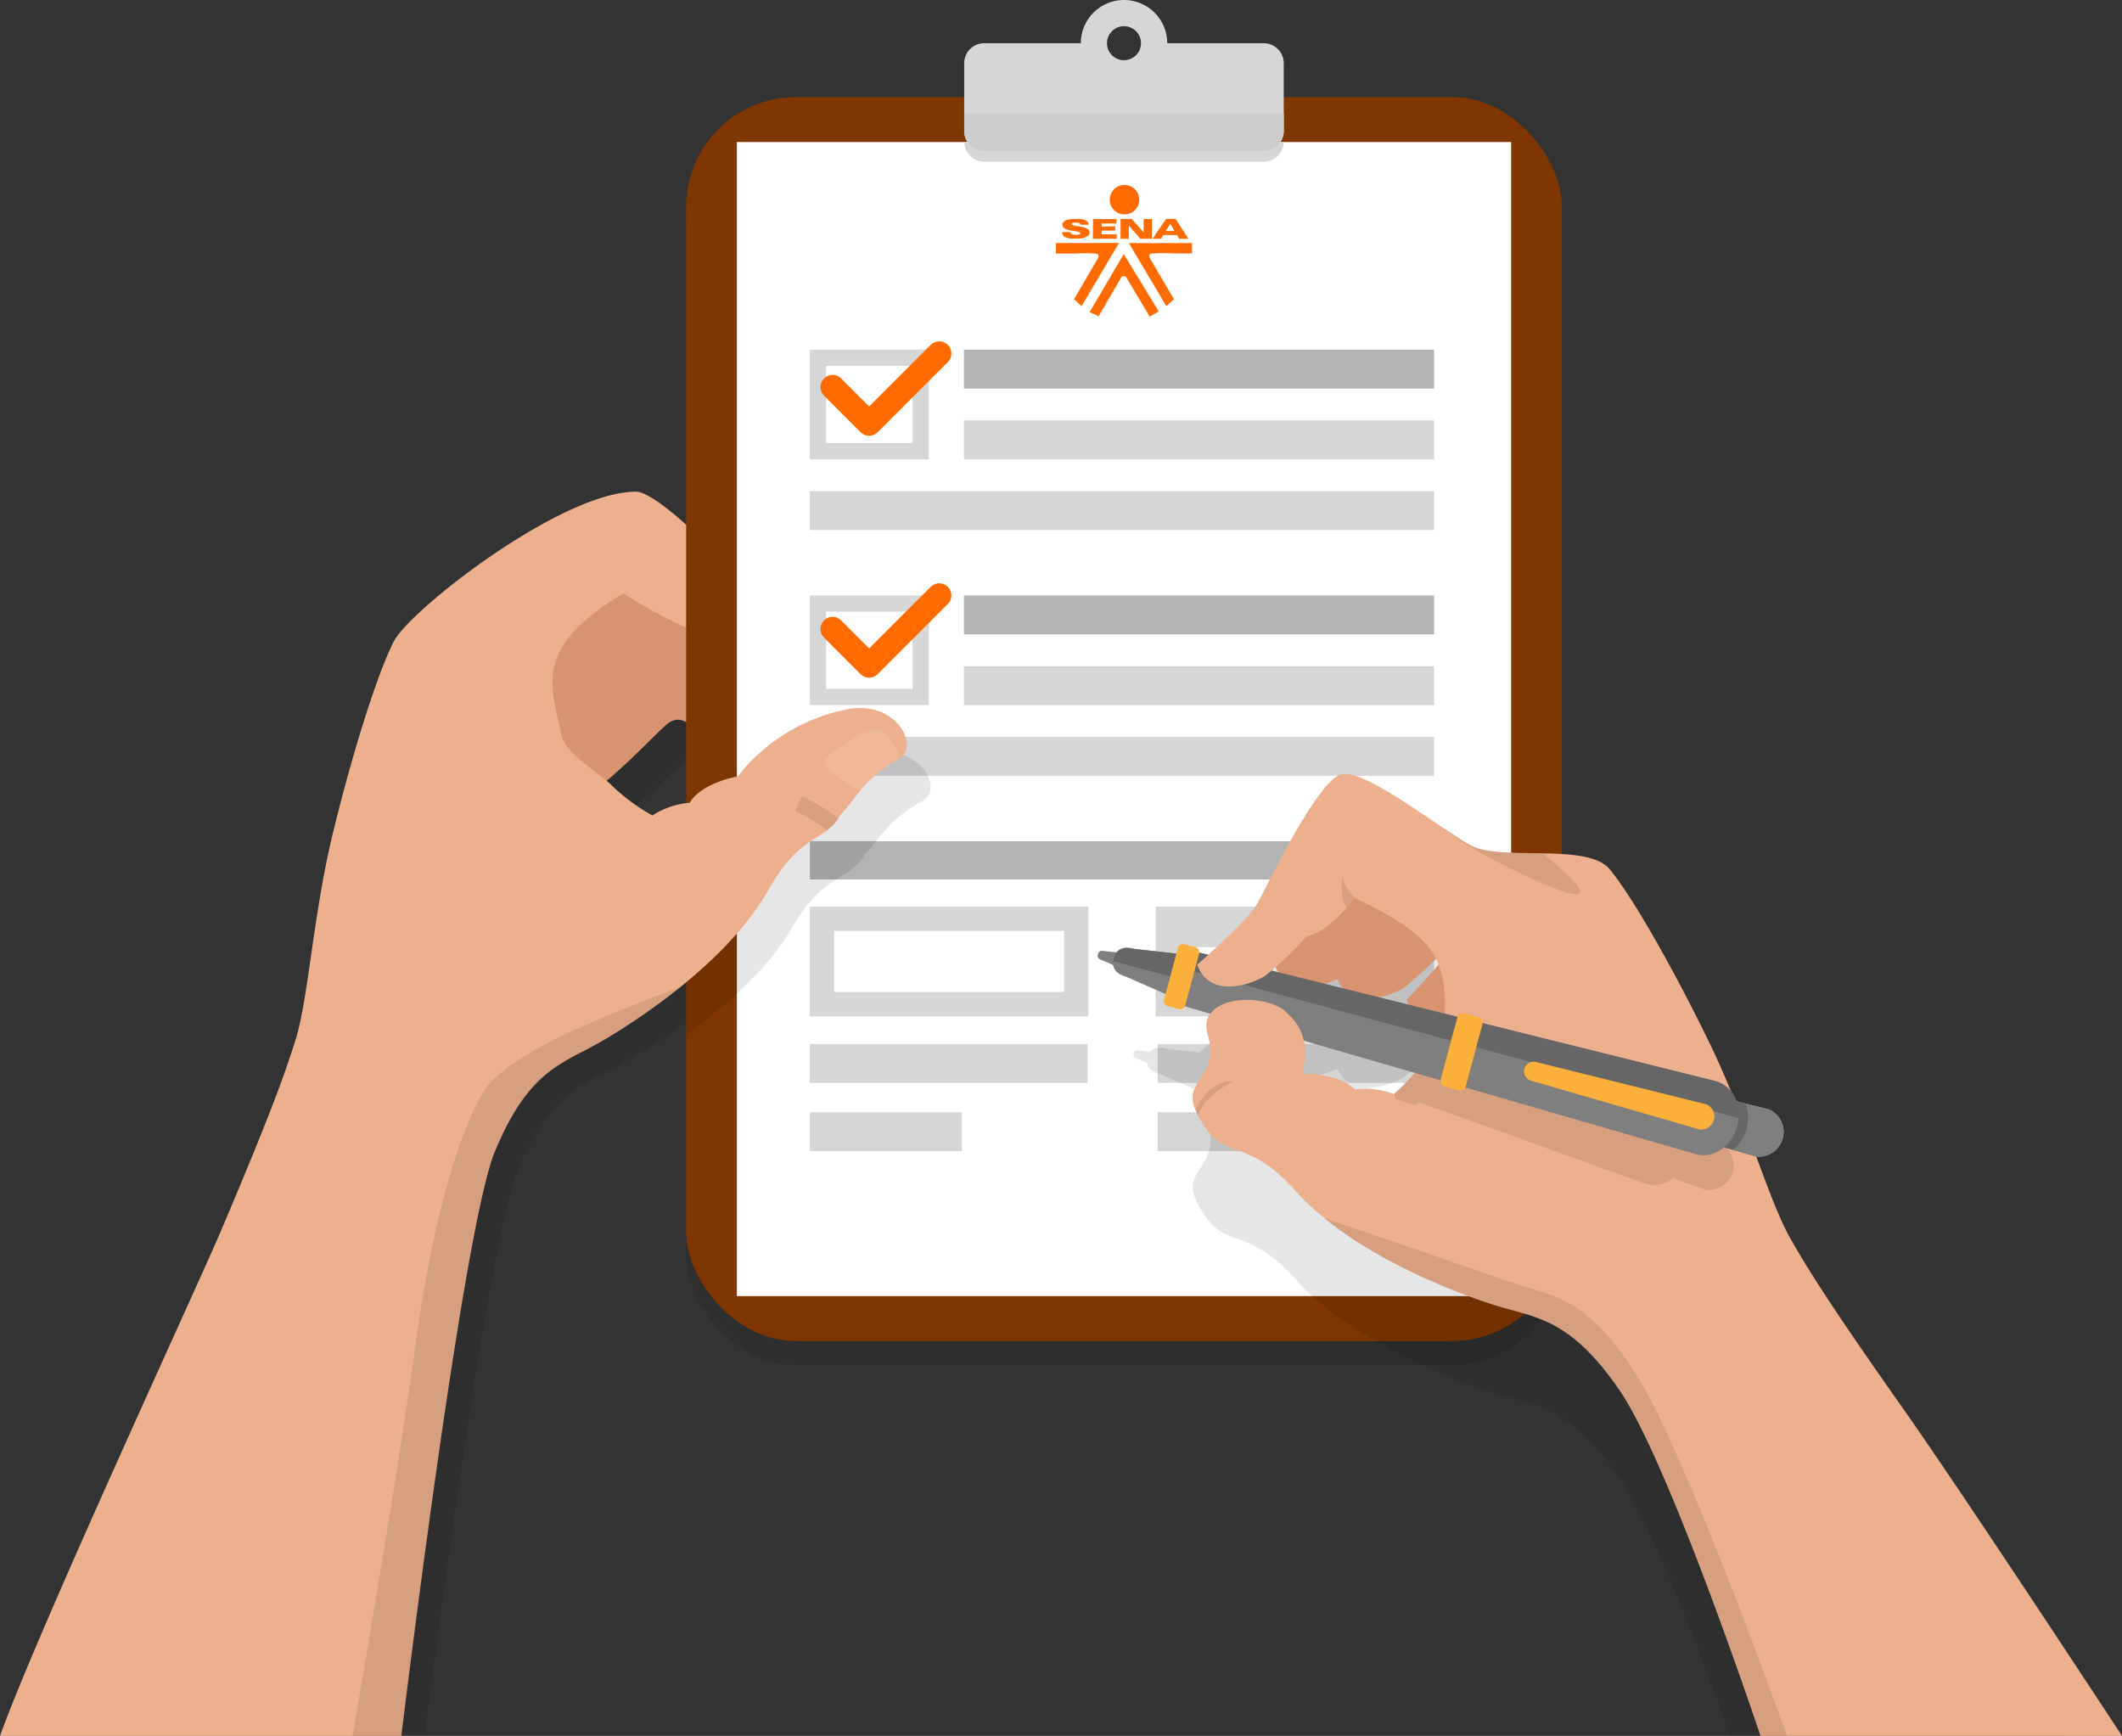 <svg xmlns="http://www.w3.org/2000/svg" xmlns:xlink="http://www.w3.org/1999/xlink" width="262.071" height="214.363" viewBox="0 0 262.071 214.363">
  <rect x="0" y="0" width="262.071" height="214.363" fill="#333333" stroke="none"/>
  <defs>
    <clipPath id="clip-path">
      <path id="Trazado_110927" data-name="Trazado 110927" d="M381.758,252.753s6.2-5.3,7.462-7.577,7.463-15.3,10.371-15.936,12.015,6.577,15.81,8.727,14.545-.367,17.328,3.042,7.715,12.009,12.268,21.369,7.336,19.478,9.992,24.158,6.071,9.865,13.912,21S495.968,348,495.968,348H451.321s-11.257-33.77-17.454-42.75-10.371-8.854-15.557-10.5-17.659-6.472-24.323-13.987-9.126-2.964-12.43-10.044c-1.668-3.574,3.043-4.165,1.526-9.258s7.262-5.305,9.763-2.758c1.157,1.179,2.991,2.9,1.834,7.557,0,0,4.515-.221,6.548,1.929a9.872,9.872,0,0,1,4.815.555s6.45-5.361,6.324-11.18-1.774-8.586-11.139-13.027c0,0-3.369,4.427-5.917,4.68a46.11,46.11,0,0,1-5.086,4.856C388.525,255.232,383.276,257.042,381.758,252.753Z" transform="translate(-381.194 -229.201)" fill="#edb08e"/>
    </clipPath>
    <clipPath id="clip-path-2">
      <path id="Trazado_110949" data-name="Trazado 110949" d="M260.44,213.186a22.779,22.779,0,0,0-12.567,7.4c-.106.126-.21.255-.312.39-.206.268-.308.424-.308.424s-4.46.738-5.992,3.27a9.873,9.873,0,0,0-4.589,1.561,23.77,23.77,0,0,1-5-3.687,34.459,34.459,0,0,0-3.655,32.861c.707-.369,1.426-.742,2.16-1.163,4.721-2.7,15.892-10.059,20.817-18.813,4.018-7.141,7-5.845,8.9-9.261h0c2.122-2.24,2.609-4.207,7.3-6.985C269.728,217.68,266.734,211.772,260.44,213.186Z" transform="translate(-225.424 -212.969)" fill="#edb08e"/>
    </clipPath>
  </defs>
  <g id="Grupo_54918" data-name="Grupo 54918" transform="translate(-86.918 -38.286)">
    <path id="Trazado_110912" data-name="Trazado 110912" d="M210.786,195.2a25.13,25.13,0,0,0-5.075,1.676,21.335,21.335,0,0,1-5.2-3.159,12.665,12.665,0,0,0,4.647-3.6,3.773,3.773,0,0,0,3.216-3.348s-7.178-3.74-8.9-5.632-11.53-11.965-14.507-11.965c-9.2,0-27.9,14.1-29.9,17.884s-5,12.918-7.474,22.688-3.052,19.895-4.659,24.857-3.848,10.557-9.159,22.671c-2.942,6.71-8.913,22.48-13.654,35.216v25.155H156c2.019-15.761,8.105-61.631,11.539-69.678,3.512-8.231,6.987-10.034,10.825-11.969.707-.356,1.427-.717,2.161-1.124.144-.08.295-.164.451-.252l.242-.138.24-.137.392-.228.114-.067.469-.278.07-.042.539-.326.022-.014a80.655,80.655,0,0,0,7.386-5.1h0c4.13-3.216,8.346-7.226,10.892-11.6,4.018-6.9,7-5.648,8.9-8.949h0c2.121-2.165,2.608-4.065,7.3-6.75C220.073,199.54,217.08,193.832,210.786,195.2Zm-19.179,11.093a10.126,10.126,0,0,0-4.589,1.509,23.8,23.8,0,0,1-5-3.563c-.188-.177-.412-.366-.66-.563,2.94-2.372,5.758-5.295,7.337-6.66,3.151-2.723,5.128,4.054,9.024,5.949-.078.1-.122.168-.122.168S193.139,203.845,191.607,206.291Z" transform="translate(-16.585 -65.369)" opacity="0.1" style="mix-blend-mode: multiply;isolation: isolate"/>
    <path id="Trazado_110913" data-name="Trazado 110913" d="M250.513,195.685c-1.152,0-3.467-1.469-5.956-3.415,3.558-1.536,6.926-6.056,4.955-6.056-2.621,0-11.262-7.6-14.279-11.137s-16,4.036-19.257,8.734c0,0-4,10.067,0,12.57h0c-.848,3.177-1.563,7.87,1,9.47,4,2.5,12.514-7.258,15.767-10.168s5.256,4.662,9.41,6.332S253.134,195.685,250.513,195.685Z" transform="translate(-63.57 -67.866)" fill="#d89371"/>
    <path id="Trazado_110914" data-name="Trazado 110914" d="M179.954,171.962c-1.718-1.958-11.53-12.382-14.507-12.382-9.2,0-27.9,14.588-29.9,18.508s-5,13.369-7.474,23.479-3.052,20.588-4.659,25.724-3.848,10.926-9.159,23.462c-2.942,6.944-22.594,49.3-27.336,62.477h49.559c2.019-16.31,8.105-63.781,11.539-72.109,3.512-8.518,6.987-10.384,10.825-12.386,2.825-10.972,2.825-16.364,3.655-32.861-1.611-1.576-5.8-3.963-6.25-6.277-1.106-5.713-3.841-10.668,7.672-17.438,0,0,8.4,5.338,10.939,5.046a46.113,46.113,0,0,0,6,3.671c1.906.766,7.419,1.426,8-3.086C188.849,177.791,181.671,173.92,179.954,171.962Z" transform="translate(0 -60.581)" fill="#edb08e"/>
    <g id="Grupo_54906" data-name="Grupo 54906" transform="translate(171.662 38.286)">
      <rect id="Rectángulo_5977" data-name="Rectángulo 5977" width="108.145" height="153.609" rx="13.552" transform="translate(0 14.951)" opacity="0.1" style="mix-blend-mode: multiply;isolation: isolate"/>
      <rect id="Rectángulo_5978" data-name="Rectángulo 5978" width="108.145" height="153.609" rx="13.552" transform="translate(0 11.991)" fill="#803600"/>
      <rect id="Rectángulo_5979" data-name="Rectángulo 5979" width="95.623" height="142.513" transform="translate(6.261 17.539)" fill="#fff"/>
      <rect id="Rectángulo_5980" data-name="Rectángulo 5980" width="58.063" height="4.806" transform="translate(34.301 43.178)" fill="#b3b3b3"/>
      <rect id="Rectángulo_5981" data-name="Rectángulo 5981" width="58.063" height="4.805" transform="translate(34.301 51.913)" fill="#d6d6d6"/>
      <rect id="Rectángulo_5982" data-name="Rectángulo 5982" width="77.083" height="4.806" transform="translate(15.281 60.647)" fill="#d6d6d6"/>
      <path id="Trazado_110915" data-name="Trazado 110915" d="M324.84,73.327a2.472,2.472,0,0,0,2.47,2.421h34.514a2.472,2.472,0,0,0,2.47-2.421Z" transform="translate(-290.494 -55.788)" fill="#d6d6d6"/>
      <path id="Trazado_110916" data-name="Trazado 110916" d="M361.818,43.622H349.9a5.336,5.336,0,0,0-10.672,0H327.3a2.475,2.475,0,0,0-2.476,2.475v8.361a2.475,2.475,0,0,0,2.476,2.475h34.514a2.475,2.475,0,0,0,2.476-2.475V46.1A2.475,2.475,0,0,0,361.818,43.622Zm-17.257,2.1a2.1,2.1,0,1,1,2.1-2.1A2.1,2.1,0,0,1,344.561,45.719Z" transform="translate(-290.489 -38.286)" fill="#d6d6d6"/>
      <path id="Trazado_110917" data-name="Trazado 110917" d="M324.829,66.177v2.211a2.475,2.475,0,0,0,2.476,2.475h34.514a2.475,2.475,0,0,0,2.476-2.475V66.177Z" transform="translate(-290.489 -52.216)" fill="#ccc"/>
      <g id="Rectángulo_5983" data-name="Rectángulo 5983" transform="translate(15.281 43.178)" fill="none" stroke="#d6d6d6" stroke-miterlimit="10" stroke-width="2">
        <rect width="14.687" height="13.54" stroke="none"/>
        <rect x="1" y="1" width="12.687" height="11.54" fill="none"/>
      </g>
      <rect id="Rectángulo_5984" data-name="Rectángulo 5984" width="58.063" height="4.806" transform="translate(34.301 73.529)" fill="#b3b3b3"/>
      <rect id="Rectángulo_5985" data-name="Rectángulo 5985" width="58.063" height="4.806" transform="translate(34.301 82.264)" fill="#d6d6d6"/>
      <rect id="Rectángulo_5986" data-name="Rectángulo 5986" width="77.083" height="4.805" transform="translate(15.281 90.998)" fill="#d6d6d6"/>
      <rect id="Rectángulo_5987" data-name="Rectángulo 5987" width="34.287" height="4.806" transform="translate(15.281 128.918)" fill="#d6d6d6"/>
      <rect id="Rectángulo_5988" data-name="Rectángulo 5988" width="18.77" height="4.806" transform="translate(15.281 137.349)" fill="#d6d6d6"/>
      <rect id="Rectángulo_5989" data-name="Rectángulo 5989" width="34.287" height="4.806" transform="translate(58.221 128.918)" fill="#d6d6d6"/>
      <rect id="Rectángulo_5990" data-name="Rectángulo 5990" width="18.77" height="4.806" transform="translate(58.221 137.349)" fill="#d6d6d6"/>
      <g id="Rectángulo_5991" data-name="Rectángulo 5991" transform="translate(15.281 73.529)" fill="none" stroke="#d6d6d6" stroke-miterlimit="10" stroke-width="2">
        <rect width="14.687" height="13.54" stroke="none"/>
        <rect x="1" y="1" width="12.687" height="11.54" fill="none"/>
      </g>
      <rect id="Rectángulo_5992" data-name="Rectángulo 5992" width="77.083" height="4.725" transform="translate(15.281 103.88)" fill="#b3b3b3"/>
      <g id="Rectángulo_5993" data-name="Rectángulo 5993" transform="translate(15.281 111.962)" fill="none" stroke="#d6d6d6" stroke-miterlimit="10" stroke-width="3">
        <rect width="34.392" height="13.54" stroke="none"/>
        <rect x="1.5" y="1.5" width="31.392" height="10.54" fill="none"/>
      </g>
      <g id="Rectángulo_5994" data-name="Rectángulo 5994" transform="translate(57.973 111.962)" fill="none" stroke="#d6d6d6" stroke-miterlimit="10" stroke-width="5">
        <rect width="34.392" height="13.54" stroke="none"/>
        <rect x="2.5" y="2.5" width="29.392" height="8.54" fill="none"/>
      </g>
      <path id="Trazado_110918" data-name="Trazado 110918" d="M305.516,125.5l-8.657,8.657-4.515-4.515" transform="translate(-274.263 -81.847)" fill="none" stroke="#ff6b00" stroke-linecap="round" stroke-linejoin="round" stroke-width="3"/>
      <path id="Trazado_110919" data-name="Trazado 110919" d="M305.516,185.186l-8.657,8.657-4.515-4.515" transform="translate(-274.263 -111.656)" fill="none" stroke="#ff6b00" stroke-linecap="round" stroke-linejoin="round" stroke-width="3"/>
    </g>
    <path id="Trazado_110920" data-name="Trazado 110920" d="M278.61,223.964a25.131,25.131,0,0,0-5.075,1.676,13.06,13.06,0,0,1-2.828-1.485c-.85.734-1.719,1.445-2.614,2.121a22.765,22.765,0,0,1-5.278,3.208,9.3,9.3,0,0,0,2.729,2.246c-.078.1-.121.168-.121.168s-4.46.714-5.992,3.159a11.069,11.069,0,0,0-3.513.894V248.8h.168v9.888c.72-.52,1.451-1.061,2.187-1.634h0c4.13-3.216,8.346-7.226,10.892-11.6,4.018-6.9,7-5.648,8.9-8.949h0c2.121-2.165,2.608-4.065,7.3-6.75C287.9,228.307,284.9,222.6,278.61,223.964Z" transform="translate(-84.409 -92.634)" opacity="0.1" style="mix-blend-mode: multiply;isolation: isolate"/>
    <g id="Grupo_54914" data-name="Grupo 54914" transform="translate(222.487 133.847)">
      <path id="Trazado_110921" data-name="Trazado 110921" d="M390.175,306.152h0l.068.054q.324.261.654.517c.086.066.173.131.259.2.16.122.32.242.482.362.1.073.2.145.3.217q.231.167.466.333l.3.213q.243.168.488.333c.1.065.19.129.286.193q.291.194.586.383l.195.127q.388.247.78.487c.083.051.166.1.249.151q.275.167.551.331l.312.183c.165.1.329.191.495.285l.326.185q.248.14.5.276l.316.173c.181.1.362.2.543.291l.261.139q.4.209.793.41l.166.083q.319.161.636.318l.292.143c.169.082.337.164.505.244l.316.151.483.227.309.143.5.226.275.124q.321.143.639.282l.12.053q.374.162.74.317l.24.1.495.206.272.111.448.181.272.108.437.172.251.1.487.186.173.066q.325.122.637.236l.135.049.473.171.219.078.367.129.217.075.344.118.2.068.351.116.151.05.473.152c5.186,1.636,9.359,1.51,15.557,10.448,3.933,5.673,9.9,21.284,13.742,31.934h41.337c-6.3-9.5-15.278-22.933-20.045-29.668-7.841-11.078-11.257-16.24-13.913-20.9-1.624-2.848-3.3-7.722-5.391-13.208.026-.076.052-.152.073-.231a2.522,2.522,0,0,0-1.391-3.14c-.99-2.465-2.073-4.991-3.283-7.466-4.553-9.316-9.486-17.876-12.268-21.268-1.73-2.109-6.538-1.939-10.84-2.023h-.072q-.581-.012-1.146-.033l-.132,0c-.164-.007-.325-.015-.486-.023l-.133-.006c-.17-.01-.336-.021-.5-.033l-.1-.007c-.16-.012-.316-.026-.472-.041l-.112-.01c-.136-.013-.267-.029-.4-.046l-.165-.019c-.134-.018-.263-.038-.392-.059-.048-.008-.1-.014-.145-.022-.12-.021-.234-.044-.349-.067-.054-.011-.11-.02-.163-.032-.113-.025-.22-.053-.329-.08-.05-.013-.1-.024-.152-.037-.1-.027-.191-.058-.285-.088-.054-.017-.111-.033-.164-.051-.079-.028-.151-.059-.226-.089s-.128-.047-.188-.074a4.17,4.17,0,0,1-.375-.187c-.118-.066-.24-.138-.368-.213l-.167-.1-.229-.139-.215-.134-.208-.13-.265-.169-.179-.115-.291-.19-.179-.117-.331-.219-.153-.1-.383-.255-.121-.081-.5-.338c-4.307-2.9-10.024-6.859-12.218-6.384-2.909.629-9.106,13.6-10.371,15.862-.9,1.606-4.27,4.724-6.16,6.4a.639.639,0,0,0-.222.2c-.348.307-.633.556-.822.719l-4.1-.459a2.984,2.984,0,0,0-1.085-.1,1.344,1.344,0,0,0-.594.219,1.235,1.235,0,0,0-.242.221c-.012.014-.02.034-.031.048l-1.332-.149c-.336-.083-.632-.051-.738.342s.134.569.466.665l1.227.536c.095.71.706,1.085,1.491,1.311l4.3,1.878-.15.556a.6.6,0,0,0,.362.767l1.288.345a.567.567,0,0,0,.623-.316l.172.05a2.815,2.815,0,0,0-.593,2.981c1.518,5.07-3.194,5.658-1.526,9.215,3.3,7.047,5.766,2.518,12.43,10a30.2,30.2,0,0,0,3.493,3.3Zm-6.924-30.107c.272-.207.575-.462.889-.74a4.159,4.159,0,0,0,.7,1.134Zm16.844,1.693a31.932,31.932,0,0,0,3.829-3.508c.124.239.235.483.335.73-1.809,2.152-3.939,4.317-3.939,4.317a4.918,4.918,0,0,0,.478,1.114l-5.171-1.28A9.024,9.024,0,0,0,400.094,277.738Zm-8.335-.99a3.76,3.76,0,0,0,1.488,1.772l-3.878-.961A9.718,9.718,0,0,0,391.76,276.748Zm-4.387,11.665a8.679,8.679,0,0,0,.121-4.554L401.6,287.92a24.362,24.362,0,0,1-2.744,2.862l-.01.008-.081.07h0l-.03.025-.01,0c-.136-.061-.275-.116-.415-.166-.049-.018-.1-.032-.147-.048-.1-.032-.19-.063-.286-.09-.057-.017-.114-.03-.171-.044-.089-.023-.178-.047-.267-.066-.057-.013-.113-.023-.17-.034-.09-.018-.179-.036-.268-.05l-.156-.024c-.094-.014-.186-.027-.278-.038l-.131-.014c-.1-.01-.2-.02-.3-.028l-.093-.007c-.111-.007-.218-.013-.323-.017h-.051c-.121,0-.237-.007-.349-.007h0a10.352,10.352,0,0,0-1.4.084C391.889,288.193,387.373,288.413,387.373,288.413Z" transform="translate(-362.16 -240.349)" opacity="0.1" style="mix-blend-mode: multiply;isolation: isolate"/>
      <g id="Grupo_54913" data-name="Grupo 54913">
        <path id="Trazado_110922" data-name="Trazado 110922" d="M420.883,257.2v-3.242h-9.92c-1.11,1.8-1.742,3.059-2.06,3.631-1.265,2.277-7.463,7.577-7.463,7.577,1.518,4.289,6.767,2.478,8.467,1.326a46.09,46.09,0,0,0,5.085-4.856C415.154,261.621,422.759,256.371,420.883,257.2Z" transform="translate(-379.578 -241.566)" fill="#d89371"/>
        <path id="Trazado_110923" data-name="Trazado 110923" d="M436.078,258.613v-4.655h-9.022c-1.683,2.568-2.562,4.333-2.958,5.044-1.265,2.276-7.462,7.577-7.462,7.577,1.518,4.289,6.766,2.478,8.467,1.326a46.108,46.108,0,0,0,5.086-4.856C430.349,263.034,437.954,257.784,436.078,258.613Z" transform="translate(-387.167 -241.566)" fill="#d89371"/>
        <path id="Trazado_110924" data-name="Trazado 110924" d="M450.286,261.486v-7.528H444.4a62.882,62.882,0,0,0-4.152,7.917c-1.06,2.276-6.251,7.577-6.251,7.577,1.271,4.289,5.668,2.478,7.093,1.326a42.82,42.82,0,0,0,4.26-4.856C445.487,265.906,451.857,260.656,450.286,261.486Z" transform="translate(-395.84 -241.566)" fill="#d89371"/>
        <g id="Grupo_54908" data-name="Grupo 54908" transform="translate(11.728)">
          <path id="Trazado_110925" data-name="Trazado 110925" d="M381.758,252.753s6.2-5.3,7.462-7.577,7.463-15.3,10.371-15.936,12.015,6.577,15.81,8.727,14.545-.367,17.328,3.042,7.715,12.009,12.268,21.369,7.336,19.478,9.992,24.158,6.071,9.865,13.912,21S495.968,348,495.968,348H451.321s-11.257-33.77-17.454-42.75-10.371-8.854-15.557-10.5-17.659-6.472-24.323-13.987-9.126-2.964-12.43-10.044c-1.668-3.574,3.043-4.165,1.526-9.258s7.262-5.305,9.763-2.758c1.157,1.179,2.991,2.9,1.834,7.557,0,0,4.515-.221,6.548,1.929a9.872,9.872,0,0,1,4.815.555s6.45-5.361,6.324-11.18-1.774-8.586-11.139-13.027c0,0-3.369,4.427-5.917,4.68a46.11,46.11,0,0,1-5.086,4.856C388.525,255.232,383.276,257.042,381.758,252.753Z" transform="translate(-381.194 -229.201)" fill="#edb08e"/>
          <g id="Grupo_54907" data-name="Grupo 54907" clip-path="url(#clip-path)">
            <path id="Trazado_110926" data-name="Trazado 110926" d="M430.055,295.415l-3.932-1.25c-.015-.054-.031-.106-.049-.159s-.035-.1-.053-.151c-.025-.072-.051-.143-.08-.213-.022-.053-.048-.1-.072-.156s-.058-.129-.09-.19q-.085-.161-.182-.311c-.029-.045-.062-.086-.092-.13-.043-.061-.086-.122-.132-.18-.034-.043-.071-.083-.107-.124s-.095-.108-.145-.16-.077-.075-.116-.112-.108-.1-.164-.144c-.041-.034-.081-.066-.123-.1-.061-.046-.123-.088-.187-.13-.041-.027-.082-.054-.125-.08-.073-.043-.148-.081-.224-.119-.038-.018-.074-.039-.112-.056a3.275,3.275,0,0,0-.358-.138l-28.28-8.99a.705.705,0,0,0-.434-.739l-1.744-.591a.718.718,0,0,0-.827.374l-31.348-9.965a.632.632,0,0,0-.381-.681l-1.41-.478a.677.677,0,0,0-.814.491l-.207.612-5.161-.917a2.294,2.294,0,0,0-1.878.016,1.4,1.4,0,0,0-.323.281l-1.473-.262c-.368-.117-.7-.1-.846.33s.108.646.471.777l1.329.687c.055.8.709,1.264,1.567,1.574l4.655,2.408-.207.612a.677.677,0,0,0,.348.884l1.41.478a.637.637,0,0,0,.723-.307l30.943,11.138a.719.719,0,0,0,.429.8l1.744.591a.7.7,0,0,0,.793-.323l27.921,10.05a3.736,3.736,0,0,0,3.523-.638l1.113.4h0l2.77,1a3.05,3.05,0,0,0,1.935-5.712Z" transform="translate(-364.887 -249.788)" opacity="0.1"/>
          </g>
        </g>
        <g id="Grupo_54911" data-name="Grupo 54911" transform="translate(28.015 54.887)">
          <g id="Grupo_54910" data-name="Grupo 54910">
            <g id="Grupo_54909" data-name="Grupo 54909" opacity="0.1">
              <path id="Trazado_110928" data-name="Trazado 110928" d="M436.595,346.7c-3.031-1.036-13.087-4.569-22.863-7.843,6.885,5.625,16.453,9.28,20.83,10.668,5.186,1.644,9.359,1.518,15.557,10.5s17.454,42.75,17.454,42.75h3.275s-12.5-35.077-18.7-44.756S441.781,348.472,436.595,346.7Z" transform="translate(-413.732 -338.857)"/>
            </g>
          </g>
        </g>
        <g id="Grupo_54912" data-name="Grupo 54912" transform="translate(0 21.017)">
          <path id="Trazado_110929" data-name="Trazado 110929" d="M508.292,314.571l5.978,1.729a3.051,3.051,0,0,0,1.567-5.824l-6.039-1.5Z" transform="translate(-432.946 -290.061)" fill="#7f7f7f"/>
          <path id="Trazado_110930" data-name="Trazado 110930" d="M508.292,314.571l5.978,1.729a3.051,3.051,0,0,0,1.567-5.824l-6.039-1.5Z" transform="translate(-432.946 -290.061)" fill="#7f7f7f"/>
          <path id="Trazado_110931" data-name="Trazado 110931" d="M508.292,314.571l5.978,1.729a3.051,3.051,0,0,0,1.567-5.824l-6.039-1.5Z" transform="translate(-432.946 -290.061)" fill="#7f7f7f"/>
          <path id="Trazado_110932" data-name="Trazado 110932" d="M513.076,312.856a5.2,5.2,0,0,0-.1-3.091l-3.182-.792-1.506,5.6,3.15.911A5.194,5.194,0,0,0,513.076,312.856Z" transform="translate(-432.946 -290.061)" fill="#666"/>
          <path id="Trazado_110933" data-name="Trazado 110933" d="M358.311,274.011l1.749.768.453-1.683-1.9-.213c-.374-.093-.7-.057-.823.384S357.941,273.9,358.311,274.011Z" transform="translate(-357.763 -272.015)" fill="#7f7f7f"/>
          <path id="Trazado_110934" data-name="Trazado 110934" d="M363.24,275.727l5.377,2.359,1.391-5.173-5.835-.656c-1.151-.286-2.166-.175-2.53,1.18S362.1,275.4,363.24,275.727Z" transform="translate(-359.657 -271.659)" fill="#7f7f7f"/>
          <path id="Trazado_110935" data-name="Trazado 110935" d="M369.255,275.824l.783-2.911-5.835-.656c-1.151-.286-2.166-.175-2.53,1.18a2.392,2.392,0,0,0-.058.332Z" transform="translate(-359.687 -271.659)" fill="#666"/>
          <path id="Trazado_110936" data-name="Trazado 110936" d="M377.59,279.492l63.961,18.5c2.12.613,4.411-.949,5.089-3.47s-.521-5.022-2.662-5.555l-64.613-16.077Z" transform="translate(-367.666 -272.041)" fill="#7f7f7f"/>
          <path id="Trazado_110937" data-name="Trazado 110937" d="M447.96,293.519a4.153,4.153,0,0,0-2.834-4.549l-64.613-16.077-.624,2.318Z" transform="translate(-368.814 -272.041)" fill="#666"/>
          <path id="Trazado_110938" data-name="Trazado 110938" d="M463,301.106a1.2,1.2,0,0,0,.822,1.459l20.833,6.027a1.623,1.623,0,0,0,.833-3.1l-21.046-5.237a1.2,1.2,0,0,0-1.443.85Z" transform="translate(-410.303 -285.69)" fill="#fbb03b"/>
          <path id="Trazado_110939" data-name="Trazado 110939" d="M445.275,288.3l1.778.478a.755.755,0,0,1,.451.959L445.5,297.2a.754.754,0,0,1-.87.6l-1.778-.478a.755.755,0,0,1-.451-.96l2.007-7.463A.754.754,0,0,1,445.275,288.3Z" transform="translate(-400.018 -279.728)" fill="#fbb03b"/>
          <path id="Trazado_110940" data-name="Trazado 110940" d="M376.6,271.208l1.438.387a.677.677,0,0,1,.4.86l-1.678,6.238a.677.677,0,0,1-.781.542l-1.438-.386a.677.677,0,0,1-.4-.861l1.677-6.237A.677.677,0,0,1,376.6,271.208Z" transform="translate(-365.93 -271.19)" fill="#fbb03b"/>
        </g>
        <path id="Trazado_110941" data-name="Trazado 110941" d="M395.807,294.136c-.676-.038-1.128-.018-1.128-.018,1.157-4.661-.677-6.378-1.834-7.557-2.5-2.548-11.281-2.336-9.763,2.757s-3.194,5.684-1.526,9.258c3.3,7.08,5.766,2.53,12.43,10.044.566.638,1.178,1.253,1.819,1.85Z" transform="translate(-369.466 -257.052)" fill="#edb08e"/>
        <path id="Trazado_110942" data-name="Trazado 110942" d="M396.37,237.344c-2.768,4.214-5.752,10.4-6.587,11.9-1.265,2.276-7.462,7.577-7.462,7.577,1.518,4.289,6.767,2.478,8.467,1.326a46.106,46.106,0,0,0,5.085-4.856,2.8,2.8,0,0,0,.5-.1Z" transform="translate(-370.029 -233.268)" fill="#edb08e"/>
        <path id="Trazado_110943" data-name="Trazado 110943" d="M442.359,242.094h0c.116.079,4.086,3.514,13.319,7.372s-.7-4.01-.7-4.01h0c-3.505-.065-7.135.025-9.029-1.049C445.018,243.878,443.763,243.043,442.359,242.094Z" transform="translate(-400.015 -235.64)" opacity="0.1"/>
        <path id="Trazado_110944" data-name="Trazado 110944" d="M419.591,257.2a5.732,5.732,0,0,1-1.584-2.656s-.29,2.788.593,3.839Z" transform="translate(-387.83 -241.86)" opacity="0.1"/>
        <path id="Trazado_110945" data-name="Trazado 110945" d="M381.919,308.591s1.391-3.649,4.68-3.574c0,0-4,2.055-4.339,4.269Z" transform="translate(-369.828 -267.067)" opacity="0.1"/>
      </g>
    </g>
    <g id="Grupo_54916" data-name="Grupo 54916" transform="translate(156.246 125.722)">
      <path id="Trazado_110946" data-name="Trazado 110946" d="M260.44,213.186a22.779,22.779,0,0,0-12.567,7.4c-.106.126-.21.255-.312.39-.206.268-.308.424-.308.424s-4.46.738-5.992,3.27a9.873,9.873,0,0,0-4.589,1.561,23.77,23.77,0,0,1-5-3.687,34.459,34.459,0,0,0-3.655,32.861c.707-.369,1.426-.742,2.16-1.163,4.721-2.7,15.892-10.059,20.817-18.813,4.018-7.141,7-5.845,8.9-9.261h0c2.122-2.24,2.609-4.207,7.3-6.985C269.728,217.68,266.734,211.772,260.44,213.186Z" transform="translate(-225.424 -212.969)" fill="#edb08e"/>
      <g id="Grupo_54915" data-name="Grupo 54915" clip-path="url(#clip-path-2)">
        <path id="Trazado_110947" data-name="Trazado 110947" d="M296.387,218.373c-3.2.937-6.575,3.577-5.894,4.337s3.843,3.687,4.676,2.814,5.3-2.687,4.134-4.72S297.311,218.1,296.387,218.373Z" transform="translate(-257.879 -215.639)" fill="#fff" opacity="0.1"/>
        <path id="Trazado_110948" data-name="Trazado 110948" d="M283.923,236.538a19.689,19.689,0,0,1,5.493,3.687" transform="translate(-254.642 -224.741)" fill="none" stroke="#000" stroke-miterlimit="10" stroke-width="2" opacity="0.1"/>
      </g>
    </g>
    <g id="Grupo_54917" data-name="Grupo 54917" transform="translate(130.465 160.182)">
      <path id="Trazado_110950" data-name="Trazado 110950" d="M181.76,325.519c-2.151,15.727-6.2,39.16-7.842,48.763h6.012c2.019-16.31,8.105-63.781,11.539-72.109,3.512-8.518,6.987-10.384,10.825-12.386.707-.369,1.427-.742,2.16-1.163a79.65,79.65,0,0,0,9.925-6.809c-11.469,4.333-19.347,7.725-23.276,11.613C188.8,295.706,184.429,306,181.76,325.519Z" transform="translate(-173.918 -281.815)" opacity="0.1"/>
    </g>
    <g id="g6-0" transform="translate(217.332 61.123)">
      <path id="path8-1" d="M355.922,83.913a1.82,1.82,0,1,0,1.823,1.819,1.821,1.821,0,0,0-1.823-1.819h0Zm2.371,4.2V89.78l-1.469-1.666h-1.385V90.56h1.017l.014-1.62,1.415,1.619,1.423.005.013-2.443-1.028-.007Zm-6.252,0h0l-.02,2.448,2.956,0,0-.545-1.875,0,.008-.461,1.667-.008v-.522l-1.661.031v-.385l1.8,0,0-.546-2.88,0Zm10.2,0H361.06l-1.668,2.447h1.06l.253-.467,1.719.008.256.457h1.138Zm-12.2,0h-.193a3.473,3.473,0,0,0-.568.028,1.937,1.937,0,0,0-.675.188.541.541,0,0,0-.282.74.4.4,0,0,0,.068.1,1.048,1.048,0,0,0,.564.281,7.935,7.935,0,0,0,.808.162,3.381,3.381,0,0,1,.49.1.559.559,0,0,1,.2.1.108.108,0,0,1-.016.15l0,0a.573.573,0,0,1-.288.1,2.571,2.571,0,0,1-.512-.007c-.2-.03-.318-.1-.345-.188a.482.482,0,0,1-.01-.08l0-.057-.075,0-.527,0-.451,0v.034a.951.951,0,0,0,.022.176c.064.265.271.432.644.523a3.418,3.418,0,0,0,.493.075c.166.012.5.016.721.009.769-.028,1.287-.211,1.445-.511a.494.494,0,0,0,.058-.237.505.505,0,0,0-.092-.3.773.773,0,0,0-.4-.283,4.091,4.091,0,0,0-.824-.188,4.656,4.656,0,0,1-.678-.135.4.4,0,0,1-.2-.118.115.115,0,0,1,0-.084c.028-.06.152-.106.324-.12a2.131,2.131,0,0,1,.4.012.577.577,0,0,1,.284.105.261.261,0,0,1,.057.107c.006.023.01.032.018.034s.231,0,.5,0l.492,0,0-.03a.593.593,0,0,0-.025-.16c-.082-.276-.381-.442-.919-.51a3.447,3.447,0,0,0-.5-.027Zm11.544.6.528.89-1.087-.007Zm-6.335,2.365-7.787.005V92.38h2.51a17.892,17.892,0,0,1,2.584.036.314.314,0,0,1,.17.28c.019.206.052-.01-1.879,3.359L349.7,98.02l.926.87,4.622-7.811Zm1.212.007,4.629,7.789.943-.859-1.161-1.972c-1.936-3.325-1.9-3.16-1.881-3.364a.31.31,0,0,1,.169-.276,18.771,18.771,0,0,1,2.591-.034h2.516V91.093l-7.806-.006Zm-.627,1.362-4.213,7.165,1.1.52,2.4-4.092.4-.72c.053-.094.116-.13.308-.131a.335.335,0,0,1,.311.128l.443.739,2.454,4.116,1.12-.632-4.321-7.093Z" transform="translate(-347.464 -83.911)" fill="#ff6b00" fill-rule="evenodd"/>
    </g>
  </g>
</svg>
